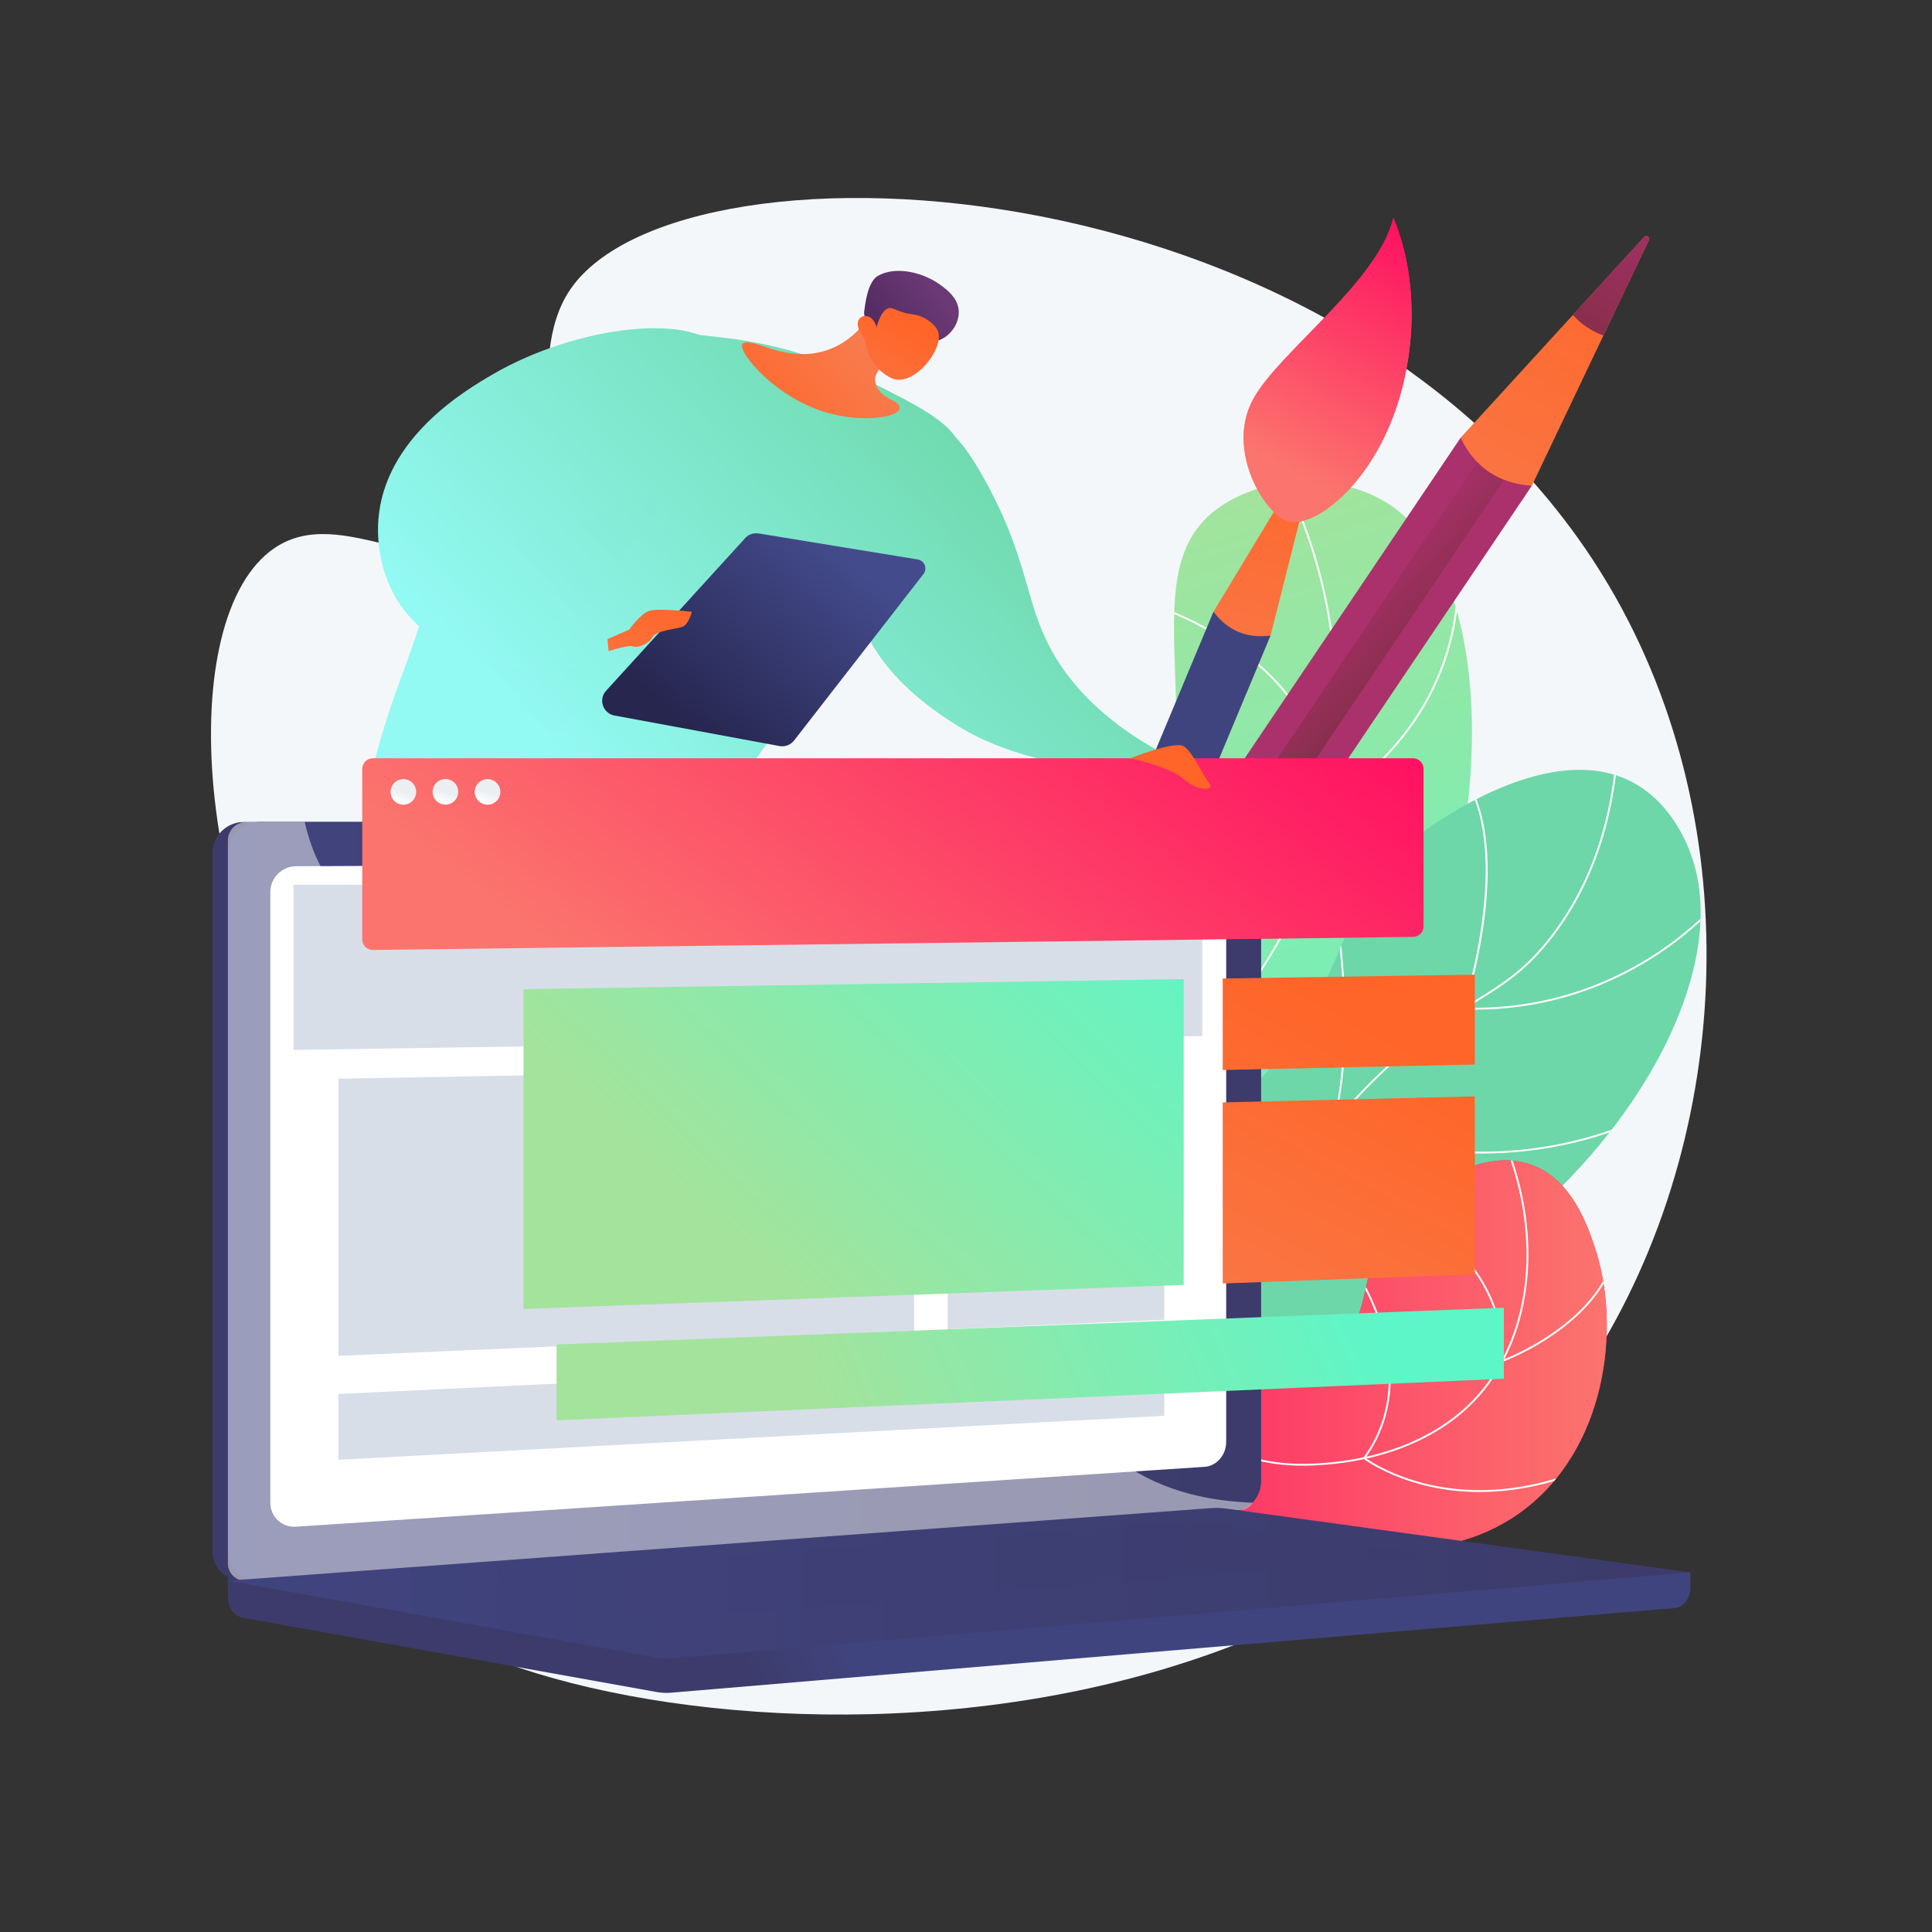 <?xml version="1.0" encoding="UTF-8"?>
<svg xmlns="http://www.w3.org/2000/svg" xmlns:xlink="http://www.w3.org/1999/xlink" viewBox="0 0 3710 3710">
  <rect x="0" y="0" width="3710" height="3710" fill="#333333" stroke="none"/>
  <defs>
    <style>
      .cls-1 {
        fill: url(#linear-gradient-38);
      }

      .cls-1, .cls-2, .cls-3, .cls-4, .cls-5, .cls-6, .cls-7, .cls-8, .cls-9, .cls-10, .cls-11, .cls-12, .cls-13, .cls-14, .cls-15, .cls-16, .cls-17, .cls-18, .cls-19, .cls-20, .cls-21, .cls-22, .cls-23, .cls-24, .cls-25, .cls-26, .cls-27, .cls-28, .cls-29, .cls-30, .cls-31, .cls-32, .cls-33, .cls-34, .cls-35, .cls-36, .cls-37, .cls-38, .cls-39, .cls-40, .cls-41, .cls-42, .cls-43, .cls-44, .cls-45, .cls-46, .cls-47, .cls-48 {
        stroke-width: 0px;
      }

      .cls-49, .cls-31 {
        fill: url(#linear-gradient-2);
      }

      .cls-2 {
        fill: url(#linear-gradient-12);
      }

      .cls-50, .cls-9, .cls-26 {
        fill: #fff;
      }

      .cls-3 {
        fill: url(#linear-gradient-19);
      }

      .cls-4 {
        fill: url(#linear-gradient-33);
      }

      .cls-5, .cls-51 {
        fill: url(#linear-gradient);
      }

      .cls-6 {
        fill: url(#linear-gradient-21);
      }

      .cls-7 {
        fill: url(#linear-gradient-6);
      }

      .cls-8 {
        fill: #d8dee8;
      }

      .cls-9 {
        opacity: .48;
      }

      .cls-9, .cls-52 {
        mix-blend-mode: soft-light;
      }

      .cls-10 {
        fill: #f4f7fa;
      }

      .cls-11 {
        fill: url(#linear-gradient-36);
      }

      .cls-11, .cls-53, .cls-43 {
        mix-blend-mode: multiply;
        opacity: .3;
      }

      .cls-54 {
        clip-path: url(#clippath-2);
      }

      .cls-55 {
        isolation: isolate;
      }

      .cls-12 {
        fill: url(#linear-gradient-42);
      }

      .cls-13 {
        fill: url(#linear-gradient-15);
      }

      .cls-14 {
        fill: url(#linear-gradient-11);
      }

      .cls-15 {
        fill: url(#linear-gradient-5);
      }

      .cls-16 {
        fill: url(#linear-gradient-31);
      }

      .cls-17 {
        fill: url(#linear-gradient-34);
      }

      .cls-56 {
        clip-path: url(#clippath-1);
      }

      .cls-18 {
        fill: url(#linear-gradient-41);
      }

      .cls-19 {
        fill: url(#linear-gradient-40);
      }

      .cls-20 {
        fill: url(#linear-gradient-13);
      }

      .cls-21 {
        fill: url(#linear-gradient-23);
      }

      .cls-22 {
        fill: url(#linear-gradient-25);
      }

      .cls-23 {
        fill: url(#linear-gradient-43);
      }

      .cls-24 {
        fill: url(#linear-gradient-16);
      }

      .cls-25 {
        fill: url(#linear-gradient-22);
      }

      .cls-27 {
        fill: url(#linear-gradient-35);
      }

      .cls-28 {
        fill: url(#linear-gradient-32);
      }

      .cls-29 {
        fill: url(#linear-gradient-20);
      }

      .cls-30 {
        fill: url(#linear-gradient-14);
      }

      .cls-32 {
        fill: url(#linear-gradient-45);
      }

      .cls-33 {
        fill: url(#linear-gradient-7);
      }

      .cls-34 {
        fill: url(#linear-gradient-39);
      }

      .cls-35 {
        fill: url(#linear-gradient-3);
      }

      .cls-57 {
        clip-path: url(#clippath);
      }

      .cls-36 {
        fill: url(#linear-gradient-9);
      }

      .cls-37 {
        fill: url(#linear-gradient-27);
      }

      .cls-38 {
        fill: url(#linear-gradient-8);
      }

      .cls-39 {
        fill: url(#linear-gradient-24);
      }

      .cls-40 {
        fill: url(#linear-gradient-26);
      }

      .cls-41 {
        fill: url(#linear-gradient-18);
      }

      .cls-42 {
        fill: url(#linear-gradient-30);
      }

      .cls-43 {
        fill: url(#linear-gradient-17);
      }

      .cls-44 {
        fill: url(#linear-gradient-44);
      }

      .cls-45 {
        fill: url(#linear-gradient-29);
      }

      .cls-46 {
        fill: url(#linear-gradient-28);
      }

      .cls-47 {
        fill: url(#linear-gradient-10);
      }

      .cls-58 {
        fill: url(#linear-gradient-4);
      }

      .cls-48 {
        fill: url(#linear-gradient-37);
      }
    </style>
    <linearGradient id="linear-gradient" x1="1995.51" y1="1056.01" x2="2511.88" y2="2699.01" gradientUnits="userSpaceOnUse">
      <stop offset="0" stop-color="#a3e39c"/>
      <stop offset="1" stop-color="#5df6c8"/>
    </linearGradient>
    <clipPath id="clippath">
      <path class="cls-5" d="m1874.75,3107.61c-47.76-145.55-96.37-367.74-39.47-614.43,65.35-283.27,210.1-339.94,340.07-642.73,185.53-432.22-24.44-745.32,167.62-877.42,93.66-64.42,240.95-64.47,331.75.2,259.07,184.53,188.05,988.28-223,1301.92-185.9,141.85-348.13,125.02-487.63,308.59-123.27,162.2-113.6,376.18-89.36,523.86Z"/>
    </clipPath>
    <linearGradient id="linear-gradient-2" x1="3146.53" y1="5164.93" x2="3051.49" y2="4745.63" gradientUnits="userSpaceOnUse">
      <stop offset="0" stop-color="#93f9f3"/>
      <stop offset="1" stop-color="#6dd7a9"/>
    </linearGradient>
    <clipPath id="clippath-1">
      <path class="cls-31" d="m1726.69,2879.43c-16.16-97.77-25.46-250.46,54.13-387.01,138.84-238.23,391.9-159.2,634.13-414.43,195.37-205.85,133.8-365.84,350.28-502.65,36.24-22.9,227.7-148.91,370.08-73.01,80.23,42.77,109.3,130.57,114.76,147.05,82.48,249.12-171.27,639.15-502,817.54-190.02,102.49-251.33,69-585.72,188.53-196.49,70.24-344.02,160.68-435.67,223.99Z"/>
    </clipPath>
    <linearGradient id="linear-gradient-3" x1="321.84" y1="1445.65" x2="-1108.46" y2="2620.54" gradientTransform="translate(3271.1 1020.59) rotate(18.97)" gradientUnits="userSpaceOnUse">
      <stop offset="0" stop-color="#ff1262"/>
      <stop offset="1" stop-color="#fb746d"/>
    </linearGradient>
    <linearGradient id="linear-gradient-4" x1="1895.96" y1="2601.97" x2="3085.53" y2="2601.97" gradientTransform="matrix(1,0,0,1,0,0)" xlink:href="#linear-gradient-3"/>
    <linearGradient id="linear-gradient-5" x1="1895.96" y1="2601.97" x2="3085.53" y2="2601.97" gradientTransform="matrix(1,0,0,1,0,0)" xlink:href="#linear-gradient-3"/>
    <clipPath id="clippath-2">
      <path class="cls-15" d="m1895.96,2862.32c54.37-39.08,143.37-95.64,263.08-138.08,212.92-75.48,310.5-30.95,400.63-120.97,93.3-93.18,32.87-184.95,144.58-289,9.39-8.75,129.33-117.58,237.84-77.06,75.91,28.35,105.47,114.58,119.33,155.04,53.82,157.02,22.53,396.28-144.99,514.3-158.82,111.89-359.9,58.56-423.74,41.18-112-30.5-138.54-74.15-252.4-101.75-138.46-33.57-262.92-8.7-344.33,16.33Z"/>
    </clipPath>
    <linearGradient id="linear-gradient-6" x1="-749.1" y1="2839.96" x2="-605.21" y2="2839.96" gradientTransform="translate(230.29) rotate(-180) scale(1 -1)" gradientUnits="userSpaceOnUse">
      <stop offset="0" stop-color="#311944"/>
      <stop offset="1" stop-color="#6b3976"/>
    </linearGradient>
    <linearGradient id="linear-gradient-7" x1="-649.95" y1="2831.79" x2="-530.86" y2="2474.52" gradientTransform="translate(230.29) rotate(-180) scale(1 -1)" gradientUnits="userSpaceOnUse">
      <stop offset="0" stop-color="#ff6528"/>
      <stop offset="1" stop-color="#f38a67"/>
    </linearGradient>
    <linearGradient id="linear-gradient-8" x1="-1230.44" y1="2783.19" x2="-1086.55" y2="2783.19" xlink:href="#linear-gradient-6"/>
    <linearGradient id="linear-gradient-9" x1="-1123.63" y1="2780.51" x2="-992.49" y2="2387.08" xlink:href="#linear-gradient-7"/>
    <linearGradient id="linear-gradient-10" x1="1027.26" y1="1293.21" x2="1345.69" y2="2492.88" gradientTransform="matrix(1,0,0,1,0,0)" xlink:href="#linear-gradient-6"/>
    <linearGradient id="linear-gradient-11" x1="635.02" y1="2124.94" x2="1091.88" y2="2124.94" gradientTransform="matrix(1,0,0,1,0,0)" xlink:href="#linear-gradient-6"/>
    <linearGradient id="linear-gradient-12" x1="2261.74" y1="1415.28" x2="2125.98" y2="1879.35" gradientTransform="matrix(1,0,0,1,0,0)" xlink:href="#linear-gradient-7"/>
    <linearGradient id="linear-gradient-13" x1="1330.55" y1="1757.74" x2="2133.51" y2="1007.8" xlink:href="#linear-gradient-2"/>
    <linearGradient id="linear-gradient-14" x1="993.25" y1="1363.92" x2="1778.22" y2="630.79" xlink:href="#linear-gradient-2"/>
    <linearGradient id="linear-gradient-15" x1="1609.65" y1="1056.49" x2="1325.02" y2="1397.34" gradientUnits="userSpaceOnUse">
      <stop offset="0" stop-color="#444b8c"/>
      <stop offset="1" stop-color="#26264f"/>
    </linearGradient>
    <linearGradient id="linear-gradient-16" x1="1263.57" y1="1123.27" x2="1127.81" y2="1587.33" gradientTransform="matrix(1,0,0,1,0,0)" xlink:href="#linear-gradient-7"/>
    <linearGradient id="linear-gradient-17" x1="993.23" y1="1363.9" x2="1778.2" y2="630.76" xlink:href="#linear-gradient-2"/>
    <linearGradient id="linear-gradient-18" x1="1148.29" y1="-397.42" x2="1166.41" y2="-879.96" gradientTransform="translate(357.52 286.04) rotate(46.63)" xlink:href="#linear-gradient-7"/>
    <linearGradient id="linear-gradient-19" x1="868.85" y1="-233.84" x2="753.2" y2="-527.58" gradientTransform="translate(2148.01 1404.96) rotate(-147.55) scale(1 -1)" xlink:href="#linear-gradient-6"/>
    <linearGradient id="linear-gradient-20" x1="767.04" y1="-450.57" x2="761.87" y2="-33.7" gradientTransform="translate(848.96 639.09) rotate(28.94)" xlink:href="#linear-gradient-7"/>
    <linearGradient id="linear-gradient-21" x1="833.15" y1="1192.5" x2="1618.12" y2="459.37" xlink:href="#linear-gradient-2"/>
    <linearGradient id="linear-gradient-22" x1="3263.94" y1="4434.53" x2="3661.52" y2="4685.49" gradientTransform="translate(7514.84 -18.06) rotate(-146.04) scale(1 -1)" gradientUnits="userSpaceOnUse">
      <stop offset="0" stop-color="#ab316d"/>
      <stop offset="1" stop-color="#792d3d"/>
    </linearGradient>
    <linearGradient id="linear-gradient-23" x1="3572.35" y1="4460.38" x2="3298.79" y2="4499.87" xlink:href="#linear-gradient-22"/>
    <linearGradient id="linear-gradient-24" x1="3396.81" y1="2822.59" x2="3261.84" y2="4168.9" gradientTransform="translate(7514.84 -18.06) rotate(-146.04) scale(1 -1)" xlink:href="#linear-gradient-7"/>
    <linearGradient id="linear-gradient-25" x1="3352.11" y1="2704.91" x2="3340.83" y2="3189.92" xlink:href="#linear-gradient-22"/>
    <linearGradient id="linear-gradient-26" x1="3606.63" y1="4803.46" x2="3892.95" y2="4984.19" gradientTransform="translate(7315.66 -1096.42) rotate(-157.32) scale(1 -1)" gradientUnits="userSpaceOnUse">
      <stop offset="0" stop-color="#40447e"/>
      <stop offset="1" stop-color="#3c3b6b"/>
    </linearGradient>
    <linearGradient id="linear-gradient-27" x1="3702.32" y1="3642.58" x2="3605.12" y2="4612.16" gradientTransform="translate(7315.66 -1096.42) rotate(-157.32) scale(1 -1)" xlink:href="#linear-gradient-7"/>
    <linearGradient id="linear-gradient-28" x1="3670.14" y1="3557.84" x2="3662.01" y2="3907.12" gradientTransform="translate(7315.66 -1096.42) rotate(-157.32) scale(1 -1)" xlink:href="#linear-gradient-22"/>
    <linearGradient id="linear-gradient-29" x1="2721" y1="572.21" x2="2409.42" y2="979.16" gradientTransform="translate(-52.33 299.14) rotate(-8.67)" xlink:href="#linear-gradient-3"/>
    <linearGradient id="linear-gradient-30" x1="2721" y1="572.21" x2="2409.42" y2="979.16" gradientTransform="translate(-52.33 299.14) rotate(-8.67)" xlink:href="#linear-gradient-3"/>
    <linearGradient id="linear-gradient-31" x1="2748.15" y1="593" x2="2436.58" y2="999.95" gradientTransform="translate(-52.33 299.14) rotate(-8.67)" xlink:href="#linear-gradient-3"/>
    <linearGradient id="linear-gradient-32" x1="1623.83" y1="3127.32" x2="1426.55" y2="3210.18" gradientTransform="matrix(1,0,0,1,0,0)" xlink:href="#linear-gradient-26"/>
    <linearGradient id="linear-gradient-33" x1="1360.4" y1="2257.83" x2="1146.3" y2="2347.75" gradientTransform="matrix(1,0,0,1,0,0)" xlink:href="#linear-gradient-26"/>
    <linearGradient id="linear-gradient-34" x1="437.58" y1="2306.51" x2="2421.73" y2="2306.51" gradientTransform="matrix(1,0,0,1,0,0)" xlink:href="#linear-gradient-26"/>
    <linearGradient id="linear-gradient-35" x1="437.58" y1="3040.23" x2="3245.96" y2="3040.23" gradientTransform="matrix(1,0,0,1,0,0)" xlink:href="#linear-gradient-26"/>
    <linearGradient id="linear-gradient-36" x1="712.99" y1="3017.22" x2="2770.67" y2="3017.22" gradientTransform="matrix(1,0,0,1,0,0)" xlink:href="#linear-gradient-26"/>
    <linearGradient id="linear-gradient-37" x1="2156.68" y1="1050.28" x2="1382.02" y2="2062.08" gradientTransform="matrix(1,0,0,1,0,0)" xlink:href="#linear-gradient-3"/>
    <linearGradient id="linear-gradient-38" x1="1435.17" y1="2396.24" x2="2172.94" y2="1626.85" xlink:href="#linear-gradient"/>
    <linearGradient id="linear-gradient-39" x1="2597.56" y1="1947.95" x2="1965.19" y2="3096.77" gradientTransform="matrix(1,0,0,1,0,0)" xlink:href="#linear-gradient-7"/>
    <linearGradient id="linear-gradient-40" x1="2732.9" y1="2022.45" x2="2100.53" y2="3171.26" gradientTransform="matrix(1,0,0,1,0,0)" xlink:href="#linear-gradient-7"/>
    <linearGradient id="linear-gradient-41" x1="1613.54" y1="2766.5" x2="2576.2" y2="2365.97" xlink:href="#linear-gradient"/>
    <linearGradient id="linear-gradient-42" x1="782.2" y1="1497.24" x2="766.96" y2="1544.02" gradientTransform="translate(2151.51 512.47) rotate(80.78)" gradientUnits="userSpaceOnUse">
      <stop offset=".49" stop-color="#ebeff2"/>
      <stop offset="1" stop-color="#fff"/>
    </linearGradient>
    <linearGradient id="linear-gradient-43" x1="863.01" y1="1497.24" x2="847.77" y2="1544.02" gradientTransform="translate(2138.82 338.76) rotate(76.72)" xlink:href="#linear-gradient-42"/>
    <linearGradient id="linear-gradient-44" x1="943.82" x2="928.58" gradientTransform="translate(2287.23 352.95) rotate(80.78)" xlink:href="#linear-gradient-42"/>
    <linearGradient id="linear-gradient-45" x1="2233.99" y1="1541.28" x2="2191.82" y2="1723.98" gradientTransform="matrix(1,0,0,1,0,0)" xlink:href="#linear-gradient-7"/>
  </defs>
  <g class="cls-55">
    <g id="Illustration">
      <g>
        <path class="cls-10" d="m1095.54,555.2c-96.45,140.6,16.64,368.56-126.48,474.3-139.32,102.94-310.47-65.79-441.76,22.82-194.77,131.44-159.2,732.9,125.56,1106.6,85.64,112.38,157.2,156.11,188.89,283.21,68.05,272.92-171.12,435.27-125.6,570.25,102.48,303.93,1678.56,558.96,2310.96-354.44,295.35-426.6,339.55-1042.6,75.66-1510.46-476.84-845.42-1790.79-907.76-2007.22-592.27Z"/>
        <g>
          <g>
            <path class="cls-51" d="m1874.75,3107.61c-47.76-145.55-96.37-367.74-39.47-614.43,65.35-283.27,210.1-339.94,340.07-642.73,185.53-432.22-24.44-745.32,167.62-877.42,93.66-64.42,240.95-64.47,331.75.2,259.07,184.53,188.05,988.28-223,1301.92-185.9,141.85-348.13,125.02-487.63,308.59-123.27,162.2-113.6,376.18-89.36,523.86Z"/>
            <g class="cls-57">
              <g class="cls-52">
                <path class="cls-26" d="m1845,2741.25l-3.42-.87c15.64-61.44,36.65-121.82,62.47-179.44,59.38-132.55,124.82-205.34,207.67-297.51,53.85-59.9,114.87-127.79,185.37-225.08,131.85-181.99,172.76-245.88,209.33-348.66,72.41-203.52,61.29-385.98,48.21-476.63-18.54-128.59-61.69-250.97-128.24-363.72l3.05-1.8c66.78,113.16,110.08,235.97,128.69,365.02,13.12,90.97,24.28,274.07-48.38,478.31-36.71,103.2-77.7,167.24-209.79,349.55-70.6,97.44-131.7,165.41-185.6,225.38-82.64,91.93-147.91,164.55-207.07,296.59-25.74,57.44-46.69,117.62-62.27,178.87Z"/>
                <path class="cls-26" d="m2546.3,1545.78l-.05-2.91c-2.66-149.98-98.51-247.05-178.46-302.07-86.75-59.7-173.95-84.17-174.82-84.41l.94-3.41c.87.24,88.65,24.86,175.88,84.9,80.1,55.13,176.05,152.15,179.93,301.95,13.81-8.05,81.27-49.59,141.95-126.02,62.38-78.58,130.16-211.2,98.8-396.77l3.49-.59c31.59,186.92-36.73,320.52-99.61,399.67-68.1,85.74-144.73,127.86-145.49,128.28l-2.56,1.39Z"/>
                <path class="cls-26" d="m2522.8,2027.3c-15.34,0-29.81-.76-43.2-1.98-84.19-7.7-144.5-35-145.1-35.28l-1.35-.62.38-1.44c38.61-147.21,5.1-255.67-29.8-320.74-37.84-70.54-85.44-106.73-85.92-107.09l2.12-2.83c.48.36,48.61,36.93,86.83,108.1,35.14,65.43,68.88,174.34,30.57,322,9.34,4.04,66.04,27.4,142.71,34.39,77.06,7.02,190.7-1.53,294.33-82.18l2.17,2.79c-86.56,67.38-180.02,84.89-253.74,84.89Z"/>
                <path class="cls-26" d="m2349.46,2308.6c-44.9,0-81.79-6.24-110.32-14.01-70.49-19.19-106.66-51.65-107.02-51.98l-.94-.85.51-1.16c65.29-149.55-25.79-394.2-26.71-396.65l3.31-1.25c.93,2.46,92.02,247.17,27.16,398.12,6.08,5.14,41.35,33.18,104.85,50.42,64.4,17.49,171.85,27.13,317.99-26.26l1.21,3.32c-82.48,30.13-152.77,40.3-210.04,40.3Z"/>
              </g>
            </g>
          </g>
          <g>
            <path class="cls-49" d="m1726.69,2879.43c-16.16-97.77-25.46-250.46,54.13-387.01,138.84-238.23,391.9-159.2,634.13-414.43,195.37-205.85,133.8-365.84,350.28-502.65,36.24-22.9,227.7-148.91,370.08-73.01,80.23,42.77,109.3,130.57,114.76,147.05,82.48,249.12-171.27,639.15-502,817.54-190.02,102.49-251.33,69-585.72,188.53-196.49,70.24-344.02,160.68-435.67,223.99Z"/>
            <g class="cls-56">
              <g class="cls-52">
                <path class="cls-26" d="m1698.1,2997.02l-3.46-.72c48.65-233.68,140.93-390.69,274.27-466.65,65.27-37.18,117.24-43.07,172.26-49.29,59.17-6.7,120.37-13.62,201.14-62.47,78.5-47.47,106.64-93.18,142.27-151.04,32.05-52.05,71.93-116.82,161.45-203.1,78.46-75.62,135.6-111.02,186.01-142.24,54.61-33.83,97.74-60.55,147.68-125.99,81.57-106.9,124.21-243.96,126.72-407.39l3.53.05c-2.52,164.2-45.4,301.97-127.44,409.48-50.34,65.96-93.72,92.83-148.64,126.85-50.26,31.13-107.22,66.42-185.41,141.78-89.2,85.97-128.95,150.53-160.89,202.41-35.88,58.27-64.22,104.3-143.45,152.22-81.44,49.24-143.02,56.21-202.57,62.95-54.65,6.18-106.27,12.03-170.91,48.85-132.42,75.44-224.12,231.65-272.55,464.3Z"/>
                <path class="cls-26" d="m2831.38,1938.75c-6.74,0-13.52-.1-20.4-.31l-2.36-.07.74-2.25c1.07-3.26,105.98-327.64-13.52-461.73l2.64-2.35c34.9,39.17,72.43,120.28,52.96,284.27-10.54,88.83-33.64,164.8-38.01,178.67,177.67,4.81,309.92-62.45,389.62-119.86,86.79-62.51,131.82-127.16,132.26-127.81l2.91,2c-.45.65-45.75,65.72-132.99,128.59-77.44,55.81-204.15,120.86-373.86,120.86Z"/>
                <path class="cls-26" d="m2844.43,2215.12c-27.4,0-52.88-1.42-76-3.65-124.3-11.97-208.61-49.11-209.44-49.49l-1.39-.62.4-1.47c46.72-169.14,5.5-409.79,5.08-412.2l3.48-.61c.42,2.41,41.53,242.45-4.75,412.27,11.43,4.84,92.02,37.55,207.09,48.61,114.16,10.98,286.58,2.27,459.7-101.52l1.82,3.03c-138.93,83.29-277.42,105.64-385.99,105.64Z"/>
                <path class="cls-26" d="m2697.14,2609.71c-162.43,0-287.92-34.32-365.97-63.95-88.92-33.75-137.21-68.9-137.68-69.25l-1.5-1.1,1.18-1.44c128.42-156.77,78.39-415.78,77.87-418.38l3.47-.69c.52,2.61,50.56,261.65-77.4,419.84,18.71,12.97,207.8,138.03,524.97,131.17l.08,3.53c-8.43.18-16.77.27-25.01.27Z"/>
              </g>
            </g>
          </g>
          <path class="cls-35" d="m1895.96,2862.32c54.37-39.08,143.37-95.64,263.08-138.08,212.92-75.48,310.5-30.95,400.63-120.97,93.3-93.18,32.87-184.95,144.58-289,9.39-8.75,129.33-117.58,237.84-77.06,75.91,28.35,105.47,114.58,119.33,155.04,53.82,157.02,22.53,396.28-144.99,514.3-158.82,111.89-359.9,58.56-423.74,41.18-112-30.5-138.54-74.15-252.4-101.75-138.46-33.57-262.92-8.7-344.33,16.33Z"/>
          <g>
            <path class="cls-58" d="m1895.96,2862.32c54.37-39.08,143.37-95.64,263.08-138.08,212.92-75.48,310.5-30.95,400.63-120.97,93.3-93.18,32.87-184.95,144.58-289,9.39-8.75,129.33-117.58,237.84-77.06,75.91,28.35,105.47,114.58,119.33,155.04,53.82,157.02,22.53,396.28-144.99,514.3-158.82,111.89-359.9,58.56-423.74,41.18-112-30.5-138.54-74.15-252.4-101.75-138.46-33.57-262.92-8.7-344.33,16.33Z"/>
            <g class="cls-54">
              <g class="cls-52">
                <path class="cls-50" d="m1851.28,2897.63l-2.09-2.85c132.45-96.92,261.8-142.58,384.4-135.72,53.61,3,91.23,14.93,127.61,26.47,45.48,14.43,88.44,28.05,159.71,25.08,128.27-5.36,237.71-48.88,308.17-122.55,109.13-114.1,133.28-305.51,61.52-487.64l3.29-1.3c72.26,183.41,47.83,376.29-62.26,491.38-71.09,74.34-181.39,118.25-310.57,123.64-71.94,3-115.15-10.72-160.94-25.24-36.17-11.47-73.58-23.33-126.74-26.31-121.79-6.81-250.34,38.62-382.12,135.04Z"/>
                <path class="cls-50" d="m2881.73,2616.46l.2-2.71c8.23-109.27-57.57-192.16-114.22-242.46-61.5-54.6-125.74-83.64-126.38-83.92l1.44-3.23c.65.29,65.38,29.55,127.28,84.51,56.77,50.4,122.63,133.25,115.59,242.61,23.93-9.27,207.59-85.26,219.63-235.52l3.52.28c-12.99,162.23-222.4,238.78-224.51,239.53l-2.56.91Z"/>
                <path class="cls-50" d="m2841.3,2865.09c-31.5,0-59.34-3.19-83.04-7.74-87.82-16.84-139.19-55.42-139.7-55.81l-1.37-1.05,1.01-1.4c63.98-88.21,53.34-184.88,33.15-250.44-21.92-71.17-59.45-122.03-59.83-122.54l2.83-2.11c.38.51,38.28,51.87,60.37,123.61,20.32,65.98,31.05,163.13-32.64,252.12,8.72,6.18,57.92,39.05,137.02,54.17,80.36,15.37,208.9,15.04,364.97-73.78l1.75,3.07c-111.11,63.23-208.44,81.88-284.54,81.88Z"/>
              </g>
            </g>
          </g>
        </g>
        <g>
          <g>
            <path class="cls-7" d="m949.89,2839.92l-71.99-43.26h-32.49s-11.07,41.2-9.81,43.26c14.48,23.72,81.88,41.77,123.94,43.26,6.98.25,16.73.29,19.25-4.78,4.26-8.57-14.79-26.55-28.89-38.48Z"/>
            <path class="cls-33" d="m876.62,2749.46c-.12,25.2.96,42.99,7.27,50.81,4.44,5.51-38.25,17.89-38.48-3.6-.15-14.15-2.38-38.42-4.64-45.54,11.95-.55,23.9-1.11,35.86-1.66Z"/>
          </g>
          <g>
            <path class="cls-38" d="m1431.24,2783.14l-71.99-43.26h-32.49s-11.07,41.2-9.81,43.26c14.48,23.72,81.88,41.77,123.94,43.26,6.98.25,16.73.28,19.25-4.78,4.26-8.57-14.79-26.55-28.89-38.48Z"/>
            <path class="cls-36" d="m1337.37,2692.99c10.49,20.06,21.55,42.68,27.86,50.5,4.44,5.51-31.03,16.56-38.48-3.6-6.04-16.35-22.97-38.11-25.23-45.23,11.95-.55,23.9-1.11,35.86-1.66Z"/>
          </g>
          <path class="cls-47" d="m1322.56,1512.76c-27.86,185.25-46.05,415.65-29.62,678.82,12.14,194.38,40.69,366.97,74.05,513.44-22.22,5.76-44.43,11.52-66.65,17.28-27.66-6.41-66.87-20.27-93.8-54.31-35.41-44.75-19.26-86.01-44.43-160.45-24.03-71.06-52.74-74.83-81.46-135.77-37.46-79.48-14.58-128.15-17.28-234.5-4.56-179.91-73.91-193.85-96.27-417.17-11.7-116.92-17.48-184.06,24.68-227.1,59.04-60.27,188.86-49.58,330.77,19.75Z"/>
          <path class="cls-14" d="m1169.52,1525.1c-76.09,177.06-155.17,403.83-207.35,673.89-41.7,215.82-56.85,410.75-59.24,575.15h-74.05c-21.42-31.17-49.57-79.49-66.65-143.17-17.03-63.5-6.32-79.86-17.28-180.2-14.94-136.74-34.51-143.04-32.09-224.63,2.78-93.76,31.28-93.39,41.96-187.6,15.81-139.37-41.75-182.38-39.5-311.03,1.01-57.79,14.31-144.84,78.99-251.78,125.07,16.46,250.14,32.91,375.21,49.37Z"/>
          <path class="cls-2" d="m2142.1,1503.44l29.03,25.73s63.73-2.51,86.68,3.32c22.95,5.84,62.54,25.73,62.54,25.73,0,0-9.9,14.61-23.93,9.08-14.04-5.54-35.72-13.02-39.89-10.99-4.17,2.03-13.98,28.46-47.4,32.88-33.42,4.42-48.97-34.92-48.97-34.92l-31.64-26.86,13.59-23.97Z"/>
          <path class="cls-20" d="m1809.47,825.91c11.76,1.44,34.81,8.55,87.01,105.53,72.5,134.67,72.36,211.28,111.08,294.36,28.91,62.03,86.23,142.07,212.12,213.37-9.51,11.2-19.02,22.4-28.52,33.6-51.05,4.08-131.44,4.27-223.78-23.42-28.79-8.63-81.35-24.8-137.63-61.34-42.02-27.29-171.21-111.19-190.6-251.07-21.19-152.9,96.43-320.09,170.32-311.02Z"/>
          <path class="cls-30" d="m1146.69,653.74c75.72-24.26,134.99-17.54,240.67-5.55,154.23,17.49,253.1,68.62,338.8,112.93,84.22,43.55,106.52,68.13,118.49,96.27,27.9,65.62-6.09,137.3-27.77,181.43-55.35,112.67-106.72,108.75-224.01,244.38-103.19,119.31-154.79,178.97-188.84,266.59-15.06,38.76-29.77,88.95-77.76,118.49-46.58,28.67-99.46,22.46-129.59,18.51-126.6-16.57-137.82-98.27-220.31-92.57-65.73,4.55-79.99,57.91-192.54,75.9-50.31,8.04-64.98.18-72.2-5.55-27.39-21.75-24.2-73.75,1.85-179.58,40.05-162.71,75.75-215.46,109.23-344.35,34.77-133.85,7.99-122.08,37.03-198.09,9.76-25.54,89.71-225.62,286.96-288.81Z"/>
          <path class="cls-13" d="m1162.22,1328.32l266.87-292.91c6.44-8.51,17.06-12.75,27.59-11.03l305.63,49.96c13.1,2.14,19.13,17.51,10.99,27.99l-248.45,319.66c-6.66,8.57-17.58,12.67-28.24,10.59l-316.95-58.63c-20.9-4.08-30.29-28.65-17.44-45.63Z"/>
          <path class="cls-24" d="m1151.01,1234.03l57.13-24.93s21.81-31.16,39.47-36.35c17.66-5.19,81.02,2.08,81.02,2.08,0,0-6.23,24.93-18.7,29.08-12.46,4.16-50.9,7.27-57.13,19.74-6.23,12.46-29.08,21.81-37.39,17.66-8.31-4.16-61.28,13.5-61.28,13.5l-3.12-20.77Z"/>
          <path class="cls-43" d="m1170.75,1620.14c-26.33-32.16-12.13-70.73-48.13-103.68-58.66-53.67-164.81-13.96-170.32-33.32-6.61-23.19,152.39-56.82,170.32-148.11,8.13-41.39-21.81-48.43-18.51-103.67,3.09-51.79,35.43-94.48,99.97-177.73,50.96-65.73,64.75-71.08,66.65-96.27,5.72-75.72-89.93-128.41-129.59-155.51-48.51-33.14-99.2-50.32-146.52-58.18-88.31,81.34-128.17,181.33-134.88,198.89-29.04,76.01-2.26,64.25-37.03,198.09-33.48,128.88-69.18,181.64-109.23,344.35-26.05,105.83-29.24,157.83-1.85,179.58,7.22,5.74,21.9,13.6,72.2,5.55,112.55-17.99,126.81-71.36,192.54-75.9,82.49-5.71,93.71,76,220.31,92.57,30.13,3.94,83.02,10.16,129.59-18.51,10.49-6.45,19.31-13.94,26.97-22.03-111.94,20.57-160.39.87-182.48-26.11Z"/>
          <g>
            <path class="cls-41" d="m1687.89,573.51c-16.91,40.64-80.22,143.17-217.06,92.93-36.62-13.45-42.87-8.71-44.99-5.89-10.33,13.77,63.03,105.32,166.84,133.23,63.32,17.02,131.04,8.49,134.64-9.14,3.62-17.75-41.62-16.13-46.82-53.14-3.62-25.77,48.49-56.64,75.29-74.05-4.37-33.68-63.49-50.18-67.88-83.93Z"/>
            <g>
              <path class="cls-3" d="m1801.72,653.84c23.45-7.69,42.45-34.23,38.97-60.3-3-22.43-21.89-36.72-33.21-45.28-32.83-24.83-86.33-38.42-121.52-18.64-20.87,11.73-25.12,59.52-26.35,67.83-1.38,9.4,3.34,15.73,5.55,24.78,3.06,12.55,7.73,32.37,15.01,65.2,5.67-5.02,13.15-10.97,22.51-16.67,3.6-2.19,17.83-10.65,33.78-15.18,31.94-9.08,42.99,5.56,65.23-1.74Z"/>
              <path class="cls-29" d="m1661.77,652.5s.28,48,48.43,72.89c43.03,22.23,104.97-57.12,90.45-90.5-4.85-11.14-20.85-24.14-37.63-29.13-9.92-2.95-14.92-1.52-31.04-6.63-14.89-4.72-17.66-8.17-23.52-7.57-7.33.75-16.94,7.58-25.21,36.73-3.09-11.89-10.75-20.32-19.4-21.5-1.38-.19-5.4-.16-8.78,1.51-12.22,6.03-10.68,23.97,6.71,44.21Z"/>
            </g>
          </g>
          <path class="cls-6" d="m1391.06,679.66c-50.04-84.47-285.62-53.57-444.32,38.88-51.68,30.11-209.29,121.92-220.31,281.4-1.2,17.33-4.28,87.76,37.03,153.66,69.47,110.84,233.74,159.75,407.3,116.63-1.85-18.51-3.7-37.03-5.55-55.54-14.78.51-73.61.84-125.89-42.58-10.47-8.7-72.7-60.39-62.95-107.38,16.38-78.88,213.12-35.87,340.65-168.47,57.18-59.45,106.99-161.01,74.05-216.61Z"/>
        </g>
        <g>
          <path class="cls-25" d="m1528.98,2735c31.96,50.98,77.56,81.7,136.82,92.14l1275.81-1894.41-136.82-92.14-1275.81,1894.41Z"/>
          <path class="cls-21" d="m1614.98,2811.74c-19.13-8.62-36.32-20.1-51.59-34.45l1284.66-1907.55,51.45,34.65-1284.53,1907.35Z"/>
          <path class="cls-39" d="m2804.79,840.6c27.34,56.72,72.74,87.73,136.82,92.14l224.84-471.91c2.39-5.54-4.66-10.29-8.9-5.99l-352.76,385.75Z"/>
          <path class="cls-22" d="m3166.45,460.83l-87.4,183.44c-22.94-8.32-42.48-21.49-58.68-39.42l137.19-150.02c4.24-4.3,11.29.45,8.9,5.99Z"/>
        </g>
        <g>
          <path class="cls-40" d="m1696,2692.43c29.75,31.51,66.29,46.78,109.62,45.8l634.21-1517.77-109.62-45.8-634.21,1517.77Z"/>
          <path class="cls-37" d="m2330.21,1174.66c27.3,36.21,63.73,51.72,109.62,45.8l92.32-364.99c.91-4.25-4.74-6.61-7.13-2.98l-194.81,322.16Z"/>
          <path class="cls-46" d="m2532.14,855.48l-35.89,141.88c-17.38-2.64-33.03-9.19-47-19.57l75.76-125.29c2.39-3.63,8.04-1.27,7.13,2.98Z"/>
          <path class="cls-45" d="m2675.5,418.55s65.95,135.1,17.3,325.41c-48.65,190.31-182.23,282.28-228.75,253.58-46.52-28.7-106.77-140.29-57.71-230.84,49.07-90.55,240.65-225.9,269.16-348.15Z"/>
          <path class="cls-42" d="m2675.5,418.55s65.95,135.1,17.3,325.41c-48.65,190.31-182.23,282.28-228.75,253.58-46.52-28.7-106.77-140.29-57.71-230.84,49.07-90.55,240.65-225.9,269.16-348.15Z"/>
          <g class="cls-53">
            <path class="cls-16" d="m2675.5,418.55c-2.74,11.73-6.99,23.59-12.46,35.51,26.33,100.08,11.1,154.65-14.53,186.39-35.8,44.33-85,35.78-122.23,93.65-48.89,75.98.95,145.1-39.15,198.88-10.23,13.72-26.63,26.83-54,35.27,10.12,12.95,20.84,23.07,30.92,29.29,46.51,28.7,180.09-63.27,228.75-253.58,48.65-190.31-17.3-325.41-17.3-325.41Z"/>
          </g>
        </g>
        <g>
          <path class="cls-28" d="m3245.96,3019.37l-2808.37-24.46v72.37c0,19.64,12.25,36.34,28.84,39.32l794.12,142.51c9.42,1.69,18.98,2.14,28.49,1.34l1926.4-162.48c17.2-1.45,30.52-18.2,30.52-38.39v-30.21Z"/>
          <g>
            <path class="cls-4" d="m2341.91,2902.05l-1873.41,132.39c-33.52,2.37-60.78-22.8-60.78-56.23v-1339.27c0-33.43,27.26-60.53,60.78-60.53h1873.41c27.62,0,49.95,24.5,49.95,54.72v1210.67c0,30.22-22.33,56.29-49.95,58.25Z"/>
            <path class="cls-17" d="m2371.78,2902.05l-1873.41,132.39c-33.52,2.37-60.78-22.8-60.78-56.23v-1339.27c0-33.43,27.26-60.53,60.78-60.53h1873.41c27.62,0,49.95,24.5,49.95,54.72v1210.67c0,30.22-22.33,56.29-49.95,58.25Z"/>
            <path class="cls-26" d="m2313.42,2816.7l-1744.89,115c-27.28,1.8-49.45-18.86-49.45-46.15v-1172.53c0-27.29,22.17-49.5,49.45-49.62l1744.89-7.22c22.78-.09,41.21,19.98,41.21,44.84v1067.97c0,24.86-18.43,46.22-41.21,47.72Z"/>
            <path class="cls-26" d="m1501.23,1615.05c0,12.44-9.64,22.56-21.55,22.6-11.92.04-21.6-10.05-21.6-22.52s9.67-22.59,21.6-22.6c11.91,0,21.55,10.07,21.55,22.52Z"/>
            <path class="cls-9" d="m1920.41,2534.74c-144.42-77.71-257.98,20.76-367.58-76.39-66.44-58.9-33.82-102.82-115.58-190.84-90.55-97.49-149.5-64.72-240.51-152.45-115.07-110.94-57.52-197.25-156.63-276.9-120.24-96.63-249.91-7.19-364.37-99.86-49.37-39.97-76.45-98.08-90.6-159.87h-111.99c-19.63,0-35.56,15.91-35.56,35.53v1388.27c0,19.62,15.94,34.4,35.56,33l1909.32-135.53c9.37-.66,17.68-6.14,23.01-14.07-139.77-5.09-225.63-51.95-280.52-100.39-107.38-94.76-88.75-188.2-204.54-250.5Z"/>
          </g>
          <path class="cls-27" d="m2325.03,2896.05l-1887.45,139.36,822.96,147.68c9.42,1.69,18.98,2.14,28.49,1.34l1956.92-165.06-890.9-122.37c-9.96-1.37-20.01-1.69-30.02-.95Z"/>
          <polygon class="cls-11" points="712.99 3038.91 2284.35 2921.16 2770.67 2987.42 1212.85 3113.29 712.99 3038.91"/>
        </g>
        <g>
          <polygon class="cls-8" points="2308.64 1989.57 563.57 2016.17 563.57 1698.96 2308.64 1698.96 2308.64 1989.57"/>
          <polygon class="cls-8" points="1755.3 2555.36 649.71 2603.62 649.71 2071.4 1755.3 2051.53 1755.3 2555.36"/>
          <polygon class="cls-8" points="2235.77 2190.35 1819.9 2201.02 1819.9 2050.37 2235.77 2042.9 2235.77 2190.35"/>
          <polygon class="cls-8" points="2235.77 2534.39 1819.9 2552.54 1819.9 2254.38 2235.77 2242.57 2235.77 2534.39"/>
          <polygon class="cls-8" points="2235.77 2601.97 649.71 2676.8 649.71 2803.2 2235.77 2718.7 2235.77 2601.97"/>
        </g>
        <g>
          <path class="cls-48" d="m2713.62,1799.13l-1997.43,25.08c-11.32.14-20.57-8.99-20.57-20.31v-327.48c0-11.22,9.1-20.32,20.31-20.32h1997.43c11.22,0,20.32,9.1,20.32,20.32v302.4c0,11.12-8.94,20.17-20.06,20.31Z"/>
          <polygon class="cls-1" points="2273.09 2467.39 1005.34 2513.58 1005.34 1899.5 2273.09 1880.14 2273.09 2467.39"/>
          <polygon class="cls-34" points="2832.13 2044.23 2347.96 2054.69 2347.96 1878.99 2832.13 1871.6 2832.13 2044.23"/>
          <polygon class="cls-19" points="2832.13 2447.03 2347.96 2464.67 2347.96 2116.92 2832.13 2105.37 2832.13 2447.03"/>
          <polygon class="cls-18" points="2887.87 2511.17 1068.81 2581.88 1068.81 2727.4 2887.87 2647.56 2887.87 2511.17"/>
          <circle class="cls-12" cx="774.58" cy="1520.63" r="24.59" transform="translate(-850.49 2041.63) rotate(-80.78)"/>
          <circle class="cls-23" cx="855.39" cy="1520.63" r="24.59" transform="translate(-821.09 2003.77) rotate(-76.72)"/>
          <circle class="cls-44" cx="936.2" cy="1520.63" r="24.59" transform="translate(-714.76 2201.16) rotate(-80.78)"/>
        </g>
        <path class="cls-32" d="m2170.48,1456.1s85.11-33.96,102.61-22.99c17.51,10.97,35.55,54.15,48.49,70.33,12.94,16.18-22.08,16.45-48.49-7.4-26.41-23.85-102.61-39.93-102.61-39.93Z"/>
      </g>
    </g>
  </g>
</svg>